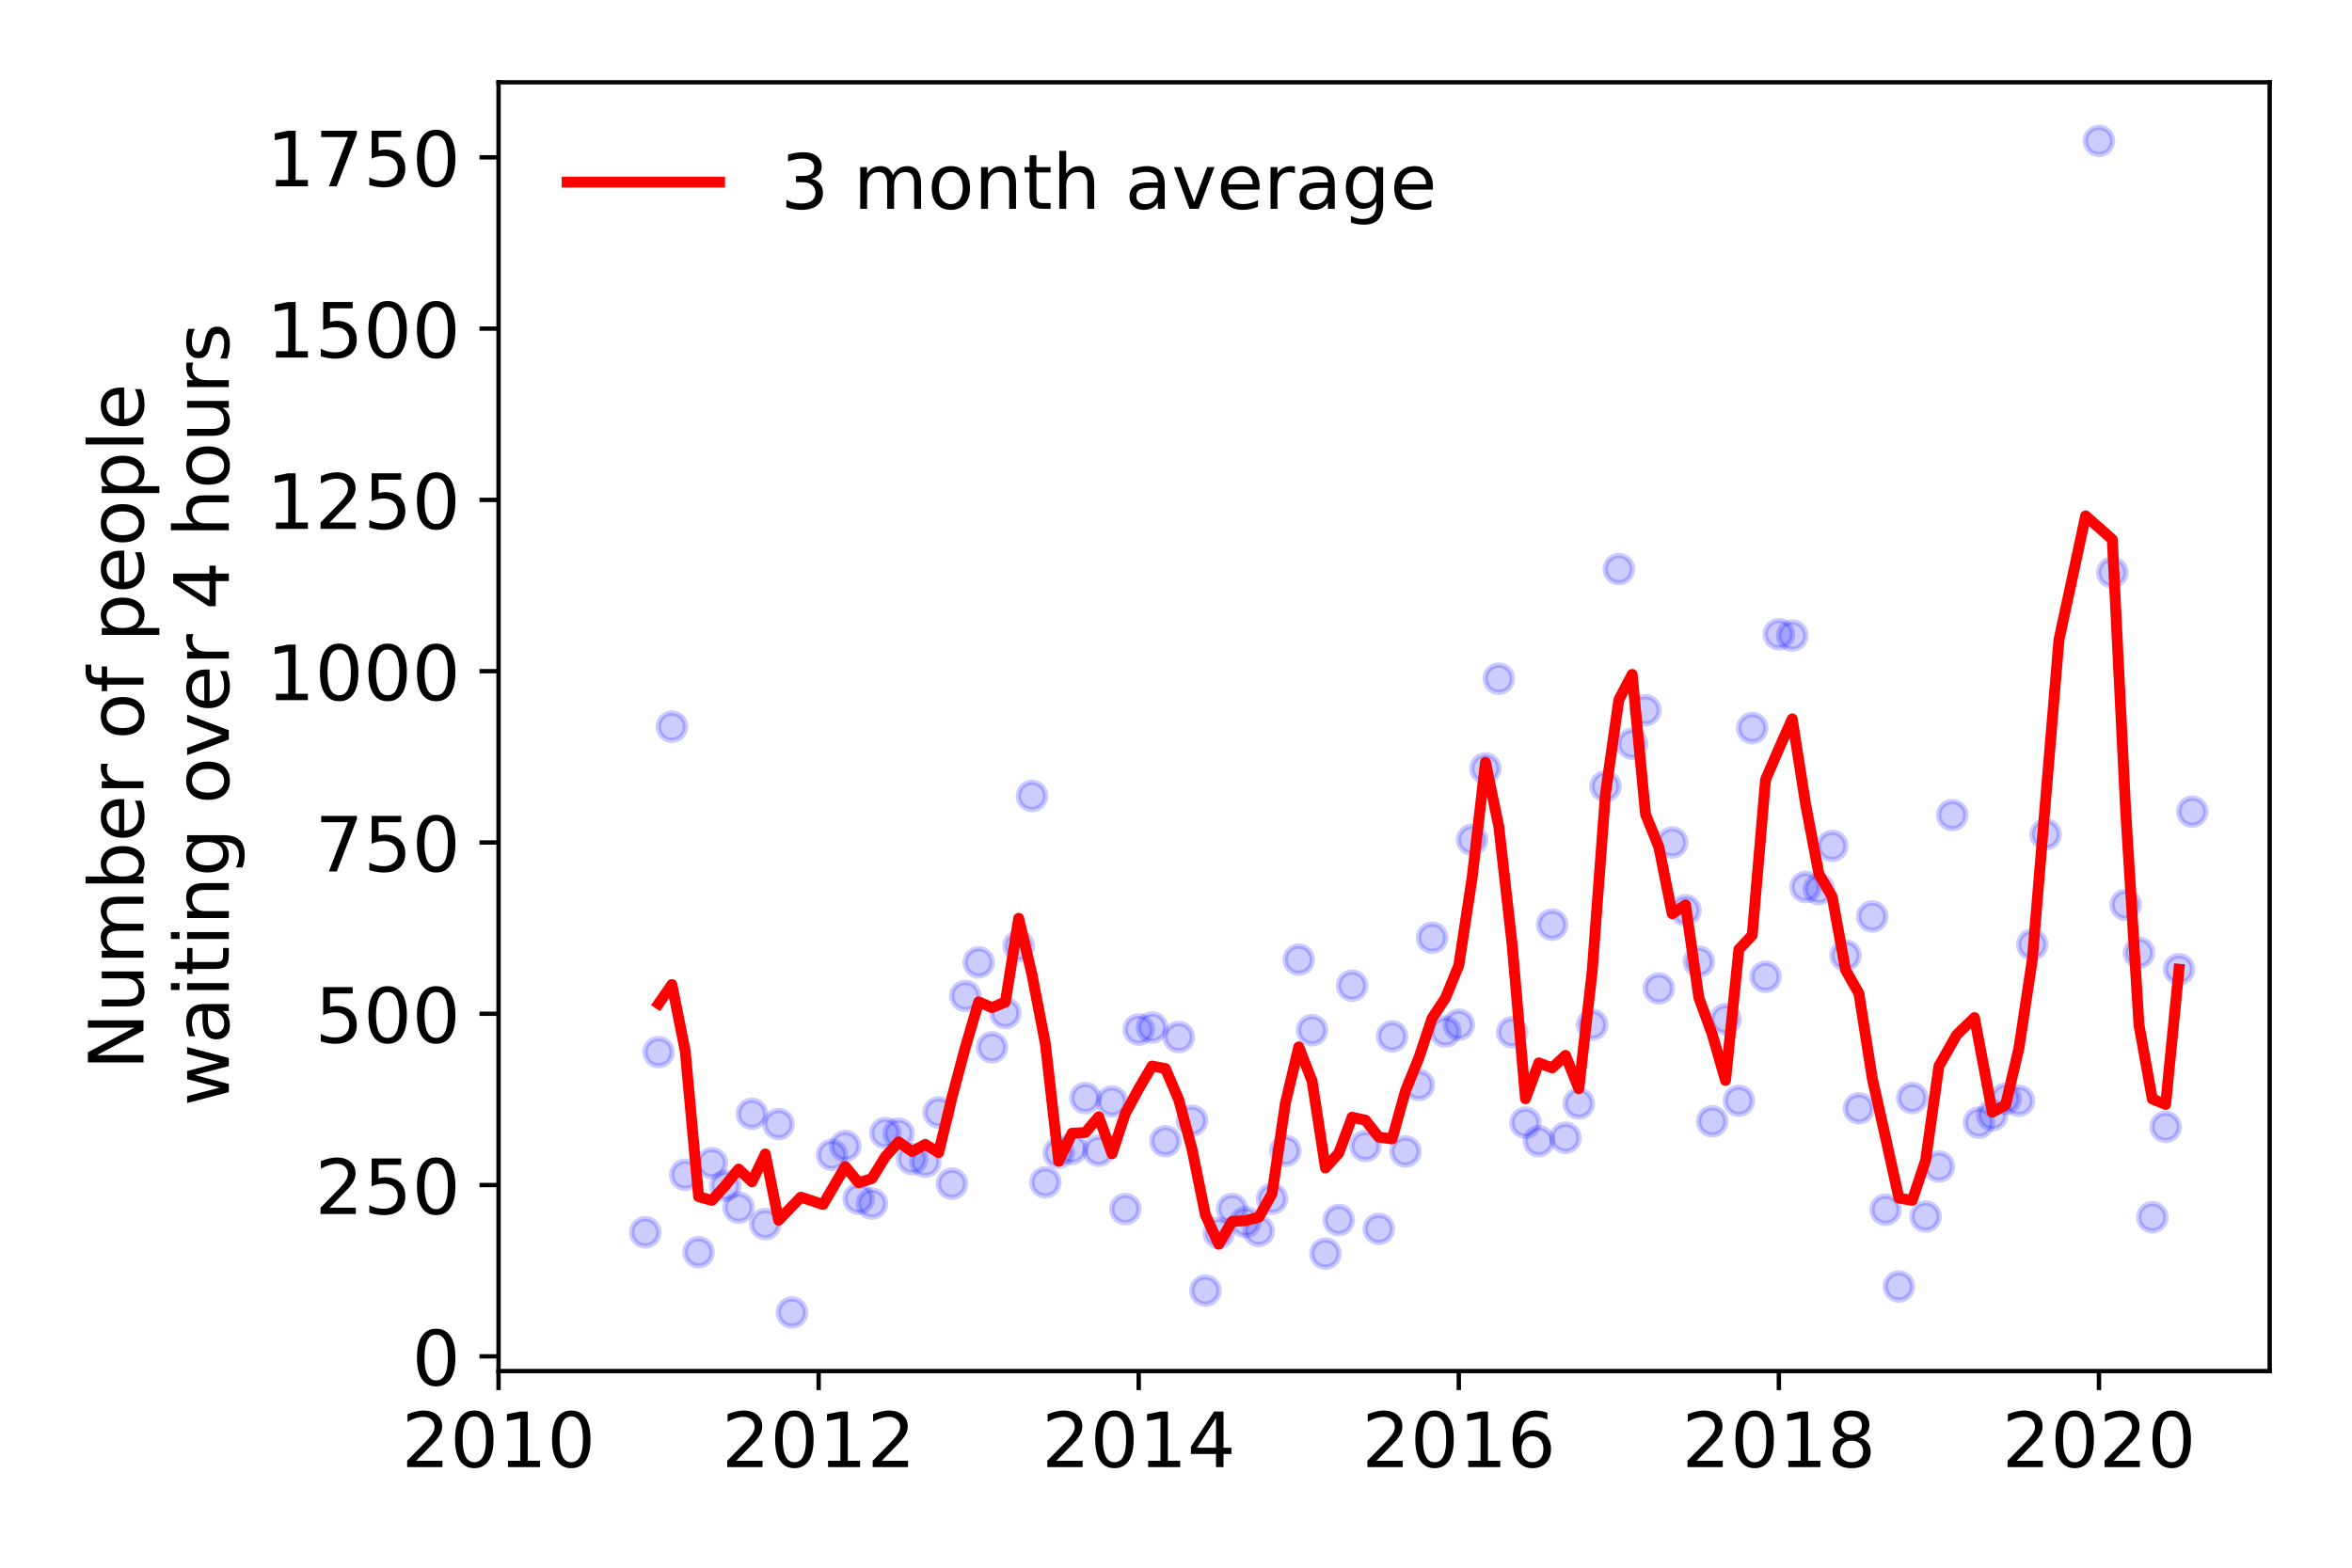 <?xml version="1.0" encoding="utf-8" standalone="no"?>
<!DOCTYPE svg PUBLIC "-//W3C//DTD SVG 1.1//EN"
  "http://www.w3.org/Graphics/SVG/1.1/DTD/svg11.dtd">
<!-- Created with matplotlib (https://matplotlib.org/) -->
<svg height="288pt" version="1.1" viewBox="0 0 432 288" width="432pt" xmlns="http://www.w3.org/2000/svg" xmlns:xlink="http://www.w3.org/1999/xlink">
 <defs>
  <style type="text/css">
*{stroke-linecap:butt;stroke-linejoin:round;}
  </style>
 </defs>
 <g id="figure_1">
  <g id="patch_1">
   <path d="M 0 288 
L 432 288 
L 432 0 
L 0 0 
z
" style="fill:#ffffff;"/>
  </g>
  <g id="axes_1">
   <g id="patch_2">
    <path d="M 91.57 251.88 
L 416.88 251.88 
L 416.88 15.12 
L 91.57 15.12 
z
" style="fill:#ffffff;"/>
   </g>
   <g id="matplotlib.axis_1">
    <g id="xtick_1">
     <g id="line2d_1">
      <defs>
       <path d="M 0 0 
L 0 3.5 
" id="m2e8335a5b8" style="stroke:#000000;stroke-width:0.8;"/>
      </defs>
      <g>
       <use style="stroke:#000000;stroke-width:0.8;" x="91.57" xlink:href="#m2e8335a5b8" y="251.88"/>
      </g>
     </g>
     <g id="text_1">
      <!-- 2010 -->
      <defs>
       <path d="M 19.188 8.297 
L 53.609 8.297 
L 53.609 0 
L 7.328 0 
L 7.328 8.297 
Q 12.938 14.109 22.625 23.891 
Q 32.328 33.688 34.812 36.531 
Q 39.547 41.844 41.422 45.531 
Q 43.312 49.219 43.312 52.781 
Q 43.312 58.594 39.234 62.25 
Q 35.156 65.922 28.609 65.922 
Q 23.969 65.922 18.812 64.312 
Q 13.672 62.703 7.812 59.422 
L 7.812 69.391 
Q 13.766 71.781 18.938 73 
Q 24.125 74.219 28.422 74.219 
Q 39.75 74.219 46.484 68.547 
Q 53.219 62.891 53.219 53.422 
Q 53.219 48.922 51.531 44.891 
Q 49.859 40.875 45.406 35.406 
Q 44.188 33.984 37.641 27.219 
Q 31.109 20.453 19.188 8.297 
z
" id="DejaVuSans-50"/>
       <path d="M 31.781 66.406 
Q 24.172 66.406 20.328 58.906 
Q 16.5 51.422 16.5 36.375 
Q 16.5 21.391 20.328 13.891 
Q 24.172 6.391 31.781 6.391 
Q 39.453 6.391 43.281 13.891 
Q 47.125 21.391 47.125 36.375 
Q 47.125 51.422 43.281 58.906 
Q 39.453 66.406 31.781 66.406 
z
M 31.781 74.219 
Q 44.047 74.219 50.516 64.516 
Q 56.984 54.828 56.984 36.375 
Q 56.984 17.969 50.516 8.266 
Q 44.047 -1.422 31.781 -1.422 
Q 19.531 -1.422 13.062 8.266 
Q 6.594 17.969 6.594 36.375 
Q 6.594 54.828 13.062 64.516 
Q 19.531 74.219 31.781 74.219 
z
" id="DejaVuSans-48"/>
       <path d="M 12.406 8.297 
L 28.516 8.297 
L 28.516 63.922 
L 10.984 60.406 
L 10.984 69.391 
L 28.422 72.906 
L 38.281 72.906 
L 38.281 8.297 
L 54.391 8.297 
L 54.391 0 
L 12.406 0 
z
" id="DejaVuSans-49"/>
      </defs>
      <g transform="translate(73.755 269.518)scale(0.14 -0.14)">
       <use xlink:href="#DejaVuSans-50"/>
       <use x="63.623" xlink:href="#DejaVuSans-48"/>
       <use x="127.246" xlink:href="#DejaVuSans-49"/>
       <use x="190.869" xlink:href="#DejaVuSans-48"/>
      </g>
     </g>
    </g>
    <g id="xtick_2">
     <g id="line2d_2">
      <g>
       <use style="stroke:#000000;stroke-width:0.8;" x="150.361" xlink:href="#m2e8335a5b8" y="251.88"/>
      </g>
     </g>
     <g id="text_2">
      <!-- 2012 -->
      <g transform="translate(132.546 269.518)scale(0.14 -0.14)">
       <use xlink:href="#DejaVuSans-50"/>
       <use x="63.623" xlink:href="#DejaVuSans-48"/>
       <use x="127.246" xlink:href="#DejaVuSans-49"/>
       <use x="190.869" xlink:href="#DejaVuSans-50"/>
      </g>
     </g>
    </g>
    <g id="xtick_3">
     <g id="line2d_3">
      <g>
       <use style="stroke:#000000;stroke-width:0.8;" x="209.152" xlink:href="#m2e8335a5b8" y="251.88"/>
      </g>
     </g>
     <g id="text_3">
      <!-- 2014 -->
      <defs>
       <path d="M 37.797 64.312 
L 12.891 25.391 
L 37.797 25.391 
z
M 35.203 72.906 
L 47.609 72.906 
L 47.609 25.391 
L 58.016 25.391 
L 58.016 17.188 
L 47.609 17.188 
L 47.609 0 
L 37.797 0 
L 37.797 17.188 
L 4.891 17.188 
L 4.891 26.703 
z
" id="DejaVuSans-52"/>
      </defs>
      <g transform="translate(191.337 269.518)scale(0.14 -0.14)">
       <use xlink:href="#DejaVuSans-50"/>
       <use x="63.623" xlink:href="#DejaVuSans-48"/>
       <use x="127.246" xlink:href="#DejaVuSans-49"/>
       <use x="190.869" xlink:href="#DejaVuSans-52"/>
      </g>
     </g>
    </g>
    <g id="xtick_4">
     <g id="line2d_4">
      <g>
       <use style="stroke:#000000;stroke-width:0.8;" x="267.943" xlink:href="#m2e8335a5b8" y="251.88"/>
      </g>
     </g>
     <g id="text_4">
      <!-- 2016 -->
      <defs>
       <path d="M 33.016 40.375 
Q 26.375 40.375 22.484 35.828 
Q 18.609 31.297 18.609 23.391 
Q 18.609 15.531 22.484 10.953 
Q 26.375 6.391 33.016 6.391 
Q 39.656 6.391 43.531 10.953 
Q 47.406 15.531 47.406 23.391 
Q 47.406 31.297 43.531 35.828 
Q 39.656 40.375 33.016 40.375 
z
M 52.594 71.297 
L 52.594 62.312 
Q 48.875 64.062 45.094 64.984 
Q 41.312 65.922 37.594 65.922 
Q 27.828 65.922 22.672 59.328 
Q 17.531 52.734 16.797 39.406 
Q 19.672 43.656 24.016 45.922 
Q 28.375 48.188 33.594 48.188 
Q 44.578 48.188 50.953 41.516 
Q 57.328 34.859 57.328 23.391 
Q 57.328 12.156 50.688 5.359 
Q 44.047 -1.422 33.016 -1.422 
Q 20.359 -1.422 13.672 8.266 
Q 6.984 17.969 6.984 36.375 
Q 6.984 53.656 15.188 63.938 
Q 23.391 74.219 37.203 74.219 
Q 40.922 74.219 44.703 73.484 
Q 48.484 72.75 52.594 71.297 
z
" id="DejaVuSans-54"/>
      </defs>
      <g transform="translate(250.128 269.518)scale(0.14 -0.14)">
       <use xlink:href="#DejaVuSans-50"/>
       <use x="63.623" xlink:href="#DejaVuSans-48"/>
       <use x="127.246" xlink:href="#DejaVuSans-49"/>
       <use x="190.869" xlink:href="#DejaVuSans-54"/>
      </g>
     </g>
    </g>
    <g id="xtick_5">
     <g id="line2d_5">
      <g>
       <use style="stroke:#000000;stroke-width:0.8;" x="326.734" xlink:href="#m2e8335a5b8" y="251.88"/>
      </g>
     </g>
     <g id="text_5">
      <!-- 2018 -->
      <defs>
       <path d="M 31.781 34.625 
Q 24.75 34.625 20.719 30.859 
Q 16.703 27.094 16.703 20.516 
Q 16.703 13.922 20.719 10.156 
Q 24.75 6.391 31.781 6.391 
Q 38.812 6.391 42.859 10.172 
Q 46.922 13.969 46.922 20.516 
Q 46.922 27.094 42.891 30.859 
Q 38.875 34.625 31.781 34.625 
z
M 21.922 38.812 
Q 15.578 40.375 12.031 44.719 
Q 8.5 49.078 8.5 55.328 
Q 8.5 64.062 14.719 69.141 
Q 20.953 74.219 31.781 74.219 
Q 42.672 74.219 48.875 69.141 
Q 55.078 64.062 55.078 55.328 
Q 55.078 49.078 51.531 44.719 
Q 48 40.375 41.703 38.812 
Q 48.828 37.156 52.797 32.312 
Q 56.781 27.484 56.781 20.516 
Q 56.781 9.906 50.312 4.234 
Q 43.844 -1.422 31.781 -1.422 
Q 19.734 -1.422 13.25 4.234 
Q 6.781 9.906 6.781 20.516 
Q 6.781 27.484 10.781 32.312 
Q 14.797 37.156 21.922 38.812 
z
M 18.312 54.391 
Q 18.312 48.734 21.844 45.562 
Q 25.391 42.391 31.781 42.391 
Q 38.141 42.391 41.719 45.562 
Q 45.312 48.734 45.312 54.391 
Q 45.312 60.062 41.719 63.234 
Q 38.141 66.406 31.781 66.406 
Q 25.391 66.406 21.844 63.234 
Q 18.312 60.062 18.312 54.391 
z
" id="DejaVuSans-56"/>
      </defs>
      <g transform="translate(308.919 269.518)scale(0.14 -0.14)">
       <use xlink:href="#DejaVuSans-50"/>
       <use x="63.623" xlink:href="#DejaVuSans-48"/>
       <use x="127.246" xlink:href="#DejaVuSans-49"/>
       <use x="190.869" xlink:href="#DejaVuSans-56"/>
      </g>
     </g>
    </g>
    <g id="xtick_6">
     <g id="line2d_6">
      <g>
       <use style="stroke:#000000;stroke-width:0.8;" x="385.525" xlink:href="#m2e8335a5b8" y="251.88"/>
      </g>
     </g>
     <g id="text_6">
      <!-- 2020 -->
      <g transform="translate(367.71 269.518)scale(0.14 -0.14)">
       <use xlink:href="#DejaVuSans-50"/>
       <use x="63.623" xlink:href="#DejaVuSans-48"/>
       <use x="127.246" xlink:href="#DejaVuSans-50"/>
       <use x="190.869" xlink:href="#DejaVuSans-48"/>
      </g>
     </g>
    </g>
   </g>
   <g id="matplotlib.axis_2">
    <g id="ytick_1">
     <g id="line2d_7">
      <defs>
       <path d="M 0 0 
L -3.5 0 
" id="me53b51b079" style="stroke:#000000;stroke-width:0.8;"/>
      </defs>
      <g>
       <use style="stroke:#000000;stroke-width:0.8;" x="91.57" xlink:href="#me53b51b079" y="249.174"/>
      </g>
     </g>
     <g id="text_7">
      <!-- 0 -->
      <g transform="translate(75.662 254.493)scale(0.14 -0.14)">
       <use xlink:href="#DejaVuSans-48"/>
      </g>
     </g>
    </g>
    <g id="ytick_2">
     <g id="line2d_8">
      <g>
       <use style="stroke:#000000;stroke-width:0.8;" x="91.57" xlink:href="#me53b51b079" y="217.707"/>
      </g>
     </g>
     <g id="text_8">
      <!-- 250 -->
      <defs>
       <path d="M 10.797 72.906 
L 49.516 72.906 
L 49.516 64.594 
L 19.828 64.594 
L 19.828 46.734 
Q 21.969 47.469 24.109 47.828 
Q 26.266 48.188 28.422 48.188 
Q 40.625 48.188 47.75 41.5 
Q 54.891 34.812 54.891 23.391 
Q 54.891 11.625 47.562 5.094 
Q 40.234 -1.422 26.906 -1.422 
Q 22.312 -1.422 17.547 -0.641 
Q 12.797 0.141 7.719 1.703 
L 7.719 11.625 
Q 12.109 9.234 16.797 8.062 
Q 21.484 6.891 26.703 6.891 
Q 35.156 6.891 40.078 11.328 
Q 45.016 15.766 45.016 23.391 
Q 45.016 31 40.078 35.438 
Q 35.156 39.891 26.703 39.891 
Q 22.75 39.891 18.812 39.016 
Q 14.891 38.141 10.797 36.281 
z
" id="DejaVuSans-53"/>
      </defs>
      <g transform="translate(57.847 223.025)scale(0.14 -0.14)">
       <use xlink:href="#DejaVuSans-50"/>
       <use x="63.623" xlink:href="#DejaVuSans-53"/>
       <use x="127.246" xlink:href="#DejaVuSans-48"/>
      </g>
     </g>
    </g>
    <g id="ytick_3">
     <g id="line2d_9">
      <g>
       <use style="stroke:#000000;stroke-width:0.8;" x="91.57" xlink:href="#me53b51b079" y="186.239"/>
      </g>
     </g>
     <g id="text_9">
      <!-- 500 -->
      <g transform="translate(57.847 191.558)scale(0.14 -0.14)">
       <use xlink:href="#DejaVuSans-53"/>
       <use x="63.623" xlink:href="#DejaVuSans-48"/>
       <use x="127.246" xlink:href="#DejaVuSans-48"/>
      </g>
     </g>
    </g>
    <g id="ytick_4">
     <g id="line2d_10">
      <g>
       <use style="stroke:#000000;stroke-width:0.8;" x="91.57" xlink:href="#me53b51b079" y="154.772"/>
      </g>
     </g>
     <g id="text_10">
      <!-- 750 -->
      <defs>
       <path d="M 8.203 72.906 
L 55.078 72.906 
L 55.078 68.703 
L 28.609 0 
L 18.312 0 
L 43.219 64.594 
L 8.203 64.594 
z
" id="DejaVuSans-55"/>
      </defs>
      <g transform="translate(57.847 160.091)scale(0.14 -0.14)">
       <use xlink:href="#DejaVuSans-55"/>
       <use x="63.623" xlink:href="#DejaVuSans-53"/>
       <use x="127.246" xlink:href="#DejaVuSans-48"/>
      </g>
     </g>
    </g>
    <g id="ytick_5">
     <g id="line2d_11">
      <g>
       <use style="stroke:#000000;stroke-width:0.8;" x="91.57" xlink:href="#me53b51b079" y="123.305"/>
      </g>
     </g>
     <g id="text_11">
      <!-- 1000 -->
      <g transform="translate(48.94 128.624)scale(0.14 -0.14)">
       <use xlink:href="#DejaVuSans-49"/>
       <use x="63.623" xlink:href="#DejaVuSans-48"/>
       <use x="127.246" xlink:href="#DejaVuSans-48"/>
       <use x="190.869" xlink:href="#DejaVuSans-48"/>
      </g>
     </g>
    </g>
    <g id="ytick_6">
     <g id="line2d_12">
      <g>
       <use style="stroke:#000000;stroke-width:0.8;" x="91.57" xlink:href="#me53b51b079" y="91.837"/>
      </g>
     </g>
     <g id="text_12">
      <!-- 1250 -->
      <g transform="translate(48.94 97.156)scale(0.14 -0.14)">
       <use xlink:href="#DejaVuSans-49"/>
       <use x="63.623" xlink:href="#DejaVuSans-50"/>
       <use x="127.246" xlink:href="#DejaVuSans-53"/>
       <use x="190.869" xlink:href="#DejaVuSans-48"/>
      </g>
     </g>
    </g>
    <g id="ytick_7">
     <g id="line2d_13">
      <g>
       <use style="stroke:#000000;stroke-width:0.8;" x="91.57" xlink:href="#me53b51b079" y="60.37"/>
      </g>
     </g>
     <g id="text_13">
      <!-- 1500 -->
      <g transform="translate(48.94 65.689)scale(0.14 -0.14)">
       <use xlink:href="#DejaVuSans-49"/>
       <use x="63.623" xlink:href="#DejaVuSans-53"/>
       <use x="127.246" xlink:href="#DejaVuSans-48"/>
       <use x="190.869" xlink:href="#DejaVuSans-48"/>
      </g>
     </g>
    </g>
    <g id="ytick_8">
     <g id="line2d_14">
      <g>
       <use style="stroke:#000000;stroke-width:0.8;" x="91.57" xlink:href="#me53b51b079" y="28.903"/>
      </g>
     </g>
     <g id="text_14">
      <!-- 1750 -->
      <g transform="translate(48.94 34.222)scale(0.14 -0.14)">
       <use xlink:href="#DejaVuSans-49"/>
       <use x="63.623" xlink:href="#DejaVuSans-55"/>
       <use x="127.246" xlink:href="#DejaVuSans-53"/>
       <use x="190.869" xlink:href="#DejaVuSans-48"/>
      </g>
     </g>
    </g>
    <g id="text_15">
     <!-- Number of people -->
     <defs>
      <path d="M 9.812 72.906 
L 23.094 72.906 
L 55.422 11.922 
L 55.422 72.906 
L 64.984 72.906 
L 64.984 0 
L 51.703 0 
L 19.391 60.984 
L 19.391 0 
L 9.812 0 
z
" id="DejaVuSans-78"/>
      <path d="M 8.5 21.578 
L 8.5 54.688 
L 17.484 54.688 
L 17.484 21.922 
Q 17.484 14.156 20.5 10.266 
Q 23.531 6.391 29.594 6.391 
Q 36.859 6.391 41.078 11.031 
Q 45.312 15.672 45.312 23.688 
L 45.312 54.688 
L 54.297 54.688 
L 54.297 0 
L 45.312 0 
L 45.312 8.406 
Q 42.047 3.422 37.719 1 
Q 33.406 -1.422 27.688 -1.422 
Q 18.266 -1.422 13.375 4.438 
Q 8.5 10.297 8.5 21.578 
z
M 31.109 56 
z
" id="DejaVuSans-117"/>
      <path d="M 52 44.188 
Q 55.375 50.25 60.062 53.125 
Q 64.75 56 71.094 56 
Q 79.641 56 84.281 50.016 
Q 88.922 44.047 88.922 33.016 
L 88.922 0 
L 79.891 0 
L 79.891 32.719 
Q 79.891 40.578 77.094 44.375 
Q 74.312 48.188 68.609 48.188 
Q 61.625 48.188 57.562 43.547 
Q 53.516 38.922 53.516 30.906 
L 53.516 0 
L 44.484 0 
L 44.484 32.719 
Q 44.484 40.625 41.703 44.406 
Q 38.922 48.188 33.109 48.188 
Q 26.219 48.188 22.156 43.531 
Q 18.109 38.875 18.109 30.906 
L 18.109 0 
L 9.078 0 
L 9.078 54.688 
L 18.109 54.688 
L 18.109 46.188 
Q 21.188 51.219 25.484 53.609 
Q 29.781 56 35.688 56 
Q 41.656 56 45.828 52.969 
Q 50 49.953 52 44.188 
z
" id="DejaVuSans-109"/>
      <path d="M 48.688 27.297 
Q 48.688 37.203 44.609 42.844 
Q 40.531 48.484 33.406 48.484 
Q 26.266 48.484 22.188 42.844 
Q 18.109 37.203 18.109 27.297 
Q 18.109 17.391 22.188 11.75 
Q 26.266 6.109 33.406 6.109 
Q 40.531 6.109 44.609 11.75 
Q 48.688 17.391 48.688 27.297 
z
M 18.109 46.391 
Q 20.953 51.266 25.266 53.625 
Q 29.594 56 35.594 56 
Q 45.562 56 51.781 48.094 
Q 58.016 40.188 58.016 27.297 
Q 58.016 14.406 51.781 6.484 
Q 45.562 -1.422 35.594 -1.422 
Q 29.594 -1.422 25.266 0.953 
Q 20.953 3.328 18.109 8.203 
L 18.109 0 
L 9.078 0 
L 9.078 75.984 
L 18.109 75.984 
z
" id="DejaVuSans-98"/>
      <path d="M 56.203 29.594 
L 56.203 25.203 
L 14.891 25.203 
Q 15.484 15.922 20.484 11.062 
Q 25.484 6.203 34.422 6.203 
Q 39.594 6.203 44.453 7.469 
Q 49.312 8.734 54.109 11.281 
L 54.109 2.781 
Q 49.266 0.734 44.188 -0.344 
Q 39.109 -1.422 33.891 -1.422 
Q 20.797 -1.422 13.156 6.188 
Q 5.516 13.812 5.516 26.812 
Q 5.516 40.234 12.766 48.109 
Q 20.016 56 32.328 56 
Q 43.359 56 49.781 48.891 
Q 56.203 41.797 56.203 29.594 
z
M 47.219 32.234 
Q 47.125 39.594 43.094 43.984 
Q 39.062 48.391 32.422 48.391 
Q 24.906 48.391 20.391 44.141 
Q 15.875 39.891 15.188 32.172 
z
" id="DejaVuSans-101"/>
      <path d="M 41.109 46.297 
Q 39.594 47.172 37.812 47.578 
Q 36.031 48 33.891 48 
Q 26.266 48 22.188 43.047 
Q 18.109 38.094 18.109 28.812 
L 18.109 0 
L 9.078 0 
L 9.078 54.688 
L 18.109 54.688 
L 18.109 46.188 
Q 20.953 51.172 25.484 53.578 
Q 30.031 56 36.531 56 
Q 37.453 56 38.578 55.875 
Q 39.703 55.766 41.062 55.516 
z
" id="DejaVuSans-114"/>
      <path id="DejaVuSans-32"/>
      <path d="M 30.609 48.391 
Q 23.391 48.391 19.188 42.75 
Q 14.984 37.109 14.984 27.297 
Q 14.984 17.484 19.156 11.844 
Q 23.344 6.203 30.609 6.203 
Q 37.797 6.203 41.984 11.859 
Q 46.188 17.531 46.188 27.297 
Q 46.188 37.016 41.984 42.703 
Q 37.797 48.391 30.609 48.391 
z
M 30.609 56 
Q 42.328 56 49.016 48.375 
Q 55.719 40.766 55.719 27.297 
Q 55.719 13.875 49.016 6.219 
Q 42.328 -1.422 30.609 -1.422 
Q 18.844 -1.422 12.172 6.219 
Q 5.516 13.875 5.516 27.297 
Q 5.516 40.766 12.172 48.375 
Q 18.844 56 30.609 56 
z
" id="DejaVuSans-111"/>
      <path d="M 37.109 75.984 
L 37.109 68.5 
L 28.516 68.5 
Q 23.688 68.5 21.797 66.547 
Q 19.922 64.594 19.922 59.516 
L 19.922 54.688 
L 34.719 54.688 
L 34.719 47.703 
L 19.922 47.703 
L 19.922 0 
L 10.891 0 
L 10.891 47.703 
L 2.297 47.703 
L 2.297 54.688 
L 10.891 54.688 
L 10.891 58.5 
Q 10.891 67.625 15.141 71.797 
Q 19.391 75.984 28.609 75.984 
z
" id="DejaVuSans-102"/>
      <path d="M 18.109 8.203 
L 18.109 -20.797 
L 9.078 -20.797 
L 9.078 54.688 
L 18.109 54.688 
L 18.109 46.391 
Q 20.953 51.266 25.266 53.625 
Q 29.594 56 35.594 56 
Q 45.562 56 51.781 48.094 
Q 58.016 40.188 58.016 27.297 
Q 58.016 14.406 51.781 6.484 
Q 45.562 -1.422 35.594 -1.422 
Q 29.594 -1.422 25.266 0.953 
Q 20.953 3.328 18.109 8.203 
z
M 48.688 27.297 
Q 48.688 37.203 44.609 42.844 
Q 40.531 48.484 33.406 48.484 
Q 26.266 48.484 22.188 42.844 
Q 18.109 37.203 18.109 27.297 
Q 18.109 17.391 22.188 11.75 
Q 26.266 6.109 33.406 6.109 
Q 40.531 6.109 44.609 11.75 
Q 48.688 17.391 48.688 27.297 
z
" id="DejaVuSans-112"/>
      <path d="M 9.422 75.984 
L 18.406 75.984 
L 18.406 0 
L 9.422 0 
z
" id="DejaVuSans-108"/>
     </defs>
     <g transform="translate(26.352 196.547)rotate(-90)scale(0.14 -0.14)">
      <use xlink:href="#DejaVuSans-78"/>
      <use x="74.805" xlink:href="#DejaVuSans-117"/>
      <use x="138.184" xlink:href="#DejaVuSans-109"/>
      <use x="235.596" xlink:href="#DejaVuSans-98"/>
      <use x="299.072" xlink:href="#DejaVuSans-101"/>
      <use x="360.596" xlink:href="#DejaVuSans-114"/>
      <use x="401.709" xlink:href="#DejaVuSans-32"/>
      <use x="433.496" xlink:href="#DejaVuSans-111"/>
      <use x="494.678" xlink:href="#DejaVuSans-102"/>
      <use x="529.883" xlink:href="#DejaVuSans-32"/>
      <use x="561.67" xlink:href="#DejaVuSans-112"/>
      <use x="625.146" xlink:href="#DejaVuSans-101"/>
      <use x="686.67" xlink:href="#DejaVuSans-111"/>
      <use x="747.852" xlink:href="#DejaVuSans-112"/>
      <use x="811.328" xlink:href="#DejaVuSans-108"/>
      <use x="839.111" xlink:href="#DejaVuSans-101"/>
     </g>
     <!--  waiting over 4 hours -->
     <defs>
      <path d="M 4.203 54.688 
L 13.188 54.688 
L 24.422 12.016 
L 35.594 54.688 
L 46.188 54.688 
L 57.422 12.016 
L 68.609 54.688 
L 77.594 54.688 
L 63.281 0 
L 52.688 0 
L 40.922 44.828 
L 29.109 0 
L 18.5 0 
z
" id="DejaVuSans-119"/>
      <path d="M 34.281 27.484 
Q 23.391 27.484 19.188 25 
Q 14.984 22.516 14.984 16.5 
Q 14.984 11.719 18.141 8.906 
Q 21.297 6.109 26.703 6.109 
Q 34.188 6.109 38.703 11.406 
Q 43.219 16.703 43.219 25.484 
L 43.219 27.484 
z
M 52.203 31.203 
L 52.203 0 
L 43.219 0 
L 43.219 8.297 
Q 40.141 3.328 35.547 0.953 
Q 30.953 -1.422 24.312 -1.422 
Q 15.922 -1.422 10.953 3.297 
Q 6 8.016 6 15.922 
Q 6 25.141 12.172 29.828 
Q 18.359 34.516 30.609 34.516 
L 43.219 34.516 
L 43.219 35.406 
Q 43.219 41.609 39.141 45 
Q 35.062 48.391 27.688 48.391 
Q 23 48.391 18.547 47.266 
Q 14.109 46.141 10.016 43.891 
L 10.016 52.203 
Q 14.938 54.109 19.578 55.047 
Q 24.219 56 28.609 56 
Q 40.484 56 46.344 49.844 
Q 52.203 43.703 52.203 31.203 
z
" id="DejaVuSans-97"/>
      <path d="M 9.422 54.688 
L 18.406 54.688 
L 18.406 0 
L 9.422 0 
z
M 9.422 75.984 
L 18.406 75.984 
L 18.406 64.594 
L 9.422 64.594 
z
" id="DejaVuSans-105"/>
      <path d="M 18.312 70.219 
L 18.312 54.688 
L 36.812 54.688 
L 36.812 47.703 
L 18.312 47.703 
L 18.312 18.016 
Q 18.312 11.328 20.141 9.422 
Q 21.969 7.516 27.594 7.516 
L 36.812 7.516 
L 36.812 0 
L 27.594 0 
Q 17.188 0 13.234 3.875 
Q 9.281 7.766 9.281 18.016 
L 9.281 47.703 
L 2.688 47.703 
L 2.688 54.688 
L 9.281 54.688 
L 9.281 70.219 
z
" id="DejaVuSans-116"/>
      <path d="M 54.891 33.016 
L 54.891 0 
L 45.906 0 
L 45.906 32.719 
Q 45.906 40.484 42.875 44.328 
Q 39.844 48.188 33.797 48.188 
Q 26.516 48.188 22.312 43.547 
Q 18.109 38.922 18.109 30.906 
L 18.109 0 
L 9.078 0 
L 9.078 54.688 
L 18.109 54.688 
L 18.109 46.188 
Q 21.344 51.125 25.703 53.562 
Q 30.078 56 35.797 56 
Q 45.219 56 50.047 50.172 
Q 54.891 44.344 54.891 33.016 
z
" id="DejaVuSans-110"/>
      <path d="M 45.406 27.984 
Q 45.406 37.75 41.375 43.109 
Q 37.359 48.484 30.078 48.484 
Q 22.859 48.484 18.828 43.109 
Q 14.797 37.75 14.797 27.984 
Q 14.797 18.266 18.828 12.891 
Q 22.859 7.516 30.078 7.516 
Q 37.359 7.516 41.375 12.891 
Q 45.406 18.266 45.406 27.984 
z
M 54.391 6.781 
Q 54.391 -7.172 48.188 -13.984 
Q 42 -20.797 29.203 -20.797 
Q 24.469 -20.797 20.266 -20.094 
Q 16.062 -19.391 12.109 -17.922 
L 12.109 -9.188 
Q 16.062 -11.328 19.922 -12.344 
Q 23.781 -13.375 27.781 -13.375 
Q 36.625 -13.375 41.016 -8.766 
Q 45.406 -4.156 45.406 5.172 
L 45.406 9.625 
Q 42.625 4.781 38.281 2.391 
Q 33.938 0 27.875 0 
Q 17.828 0 11.672 7.656 
Q 5.516 15.328 5.516 27.984 
Q 5.516 40.672 11.672 48.328 
Q 17.828 56 27.875 56 
Q 33.938 56 38.281 53.609 
Q 42.625 51.219 45.406 46.391 
L 45.406 54.688 
L 54.391 54.688 
z
" id="DejaVuSans-103"/>
      <path d="M 2.984 54.688 
L 12.5 54.688 
L 29.594 8.797 
L 46.688 54.688 
L 56.203 54.688 
L 35.688 0 
L 23.484 0 
z
" id="DejaVuSans-118"/>
      <path d="M 54.891 33.016 
L 54.891 0 
L 45.906 0 
L 45.906 32.719 
Q 45.906 40.484 42.875 44.328 
Q 39.844 48.188 33.797 48.188 
Q 26.516 48.188 22.312 43.547 
Q 18.109 38.922 18.109 30.906 
L 18.109 0 
L 9.078 0 
L 9.078 75.984 
L 18.109 75.984 
L 18.109 46.188 
Q 21.344 51.125 25.703 53.562 
Q 30.078 56 35.797 56 
Q 45.219 56 50.047 50.172 
Q 54.891 44.344 54.891 33.016 
z
" id="DejaVuSans-104"/>
      <path d="M 44.281 53.078 
L 44.281 44.578 
Q 40.484 46.531 36.375 47.5 
Q 32.281 48.484 27.875 48.484 
Q 21.188 48.484 17.844 46.438 
Q 14.5 44.391 14.5 40.281 
Q 14.5 37.156 16.891 35.375 
Q 19.281 33.594 26.516 31.984 
L 29.594 31.297 
Q 39.156 29.25 43.188 25.516 
Q 47.219 21.781 47.219 15.094 
Q 47.219 7.469 41.188 3.016 
Q 35.156 -1.422 24.609 -1.422 
Q 20.219 -1.422 15.453 -0.562 
Q 10.688 0.297 5.422 2 
L 5.422 11.281 
Q 10.406 8.688 15.234 7.391 
Q 20.062 6.109 24.812 6.109 
Q 31.156 6.109 34.562 8.281 
Q 37.984 10.453 37.984 14.406 
Q 37.984 18.062 35.516 20.016 
Q 33.062 21.969 24.703 23.781 
L 21.578 24.516 
Q 13.234 26.266 9.516 29.906 
Q 5.812 33.547 5.812 39.891 
Q 5.812 47.609 11.281 51.797 
Q 16.75 56 26.812 56 
Q 31.781 56 36.172 55.266 
Q 40.578 54.547 44.281 53.078 
z
" id="DejaVuSans-115"/>
     </defs>
     <g transform="translate(42.028 207.672)rotate(-90)scale(0.14 -0.14)">
      <use xlink:href="#DejaVuSans-32"/>
      <use x="31.787" xlink:href="#DejaVuSans-119"/>
      <use x="113.574" xlink:href="#DejaVuSans-97"/>
      <use x="174.854" xlink:href="#DejaVuSans-105"/>
      <use x="202.637" xlink:href="#DejaVuSans-116"/>
      <use x="241.846" xlink:href="#DejaVuSans-105"/>
      <use x="269.629" xlink:href="#DejaVuSans-110"/>
      <use x="333.008" xlink:href="#DejaVuSans-103"/>
      <use x="396.484" xlink:href="#DejaVuSans-32"/>
      <use x="428.271" xlink:href="#DejaVuSans-111"/>
      <use x="489.453" xlink:href="#DejaVuSans-118"/>
      <use x="548.633" xlink:href="#DejaVuSans-101"/>
      <use x="610.156" xlink:href="#DejaVuSans-114"/>
      <use x="651.27" xlink:href="#DejaVuSans-32"/>
      <use x="683.057" xlink:href="#DejaVuSans-52"/>
      <use x="746.68" xlink:href="#DejaVuSans-32"/>
      <use x="778.467" xlink:href="#DejaVuSans-104"/>
      <use x="841.846" xlink:href="#DejaVuSans-111"/>
      <use x="903.027" xlink:href="#DejaVuSans-117"/>
      <use x="966.406" xlink:href="#DejaVuSans-114"/>
      <use x="1007.52" xlink:href="#DejaVuSans-115"/>
     </g>
    </g>
   </g>
   <g id="line2d_15">
    <defs>
     <path d="M 0 2.5 
C 0.663 2.5 1.299 2.237 1.768 1.768 
C 2.237 1.299 2.5 0.663 2.5 0 
C 2.5 -0.663 2.237 -1.299 1.768 -1.768 
C 1.299 -2.237 0.663 -2.5 0 -2.5 
C -0.663 -2.5 -1.299 -2.237 -1.768 -1.768 
C -2.237 -1.299 -2.5 -0.663 -2.5 0 
C -2.5 0.663 -2.237 1.299 -1.768 1.768 
C -1.299 2.237 -0.663 2.5 0 2.5 
z
" id="m6b4095c3d8" style="stroke:#0000ff;stroke-opacity:0.2;"/>
    </defs>
    <g clip-path="url(#pead43fcb7f)">
     <use style="fill:#0000ff;fill-opacity:0.2;stroke:#0000ff;stroke-opacity:0.2;" x="402.672" xlink:href="#m6b4095c3d8" y="149.108"/>
     <use style="fill:#0000ff;fill-opacity:0.2;stroke:#0000ff;stroke-opacity:0.2;" x="400.223" xlink:href="#m6b4095c3d8" y="178.058"/>
     <use style="fill:#0000ff;fill-opacity:0.2;stroke:#0000ff;stroke-opacity:0.2;" x="397.773" xlink:href="#m6b4095c3d8" y="207.008"/>
     <use style="fill:#0000ff;fill-opacity:0.2;stroke:#0000ff;stroke-opacity:0.2;" x="395.323" xlink:href="#m6b4095c3d8" y="223.622"/>
     <use style="fill:#0000ff;fill-opacity:0.2;stroke:#0000ff;stroke-opacity:0.2;" x="392.874" xlink:href="#m6b4095c3d8" y="175.037"/>
     <use style="fill:#0000ff;fill-opacity:0.2;stroke:#0000ff;stroke-opacity:0.2;" x="390.424" xlink:href="#m6b4095c3d8" y="166.226"/>
     <use style="fill:#0000ff;fill-opacity:0.2;stroke:#0000ff;stroke-opacity:0.2;" x="387.974" xlink:href="#m6b4095c3d8" y="105.179"/>
     <use style="fill:#0000ff;fill-opacity:0.2;stroke:#0000ff;stroke-opacity:0.2;" x="385.525" xlink:href="#m6b4095c3d8" y="25.882"/>
     <use style="fill:#0000ff;fill-opacity:0.2;stroke:#0000ff;stroke-opacity:0.2;" x="375.726" xlink:href="#m6b4095c3d8" y="153.261"/>
     <use style="fill:#0000ff;fill-opacity:0.2;stroke:#0000ff;stroke-opacity:0.2;" x="373.277" xlink:href="#m6b4095c3d8" y="173.526"/>
     <use style="fill:#0000ff;fill-opacity:0.2;stroke:#0000ff;stroke-opacity:0.2;" x="370.827" xlink:href="#m6b4095c3d8" y="202.225"/>
     <use style="fill:#0000ff;fill-opacity:0.2;stroke:#0000ff;stroke-opacity:0.2;" x="368.377" xlink:href="#m6b4095c3d8" y="201.847"/>
     <use style="fill:#0000ff;fill-opacity:0.2;stroke:#0000ff;stroke-opacity:0.2;" x="365.928" xlink:href="#m6b4095c3d8" y="204.868"/>
     <use style="fill:#0000ff;fill-opacity:0.2;stroke:#0000ff;stroke-opacity:0.2;" x="363.478" xlink:href="#m6b4095c3d8" y="206.252"/>
     <use style="fill:#0000ff;fill-opacity:0.2;stroke:#0000ff;stroke-opacity:0.2;" x="358.579" xlink:href="#m6b4095c3d8" y="149.737"/>
     <use style="fill:#0000ff;fill-opacity:0.2;stroke:#0000ff;stroke-opacity:0.2;" x="356.129" xlink:href="#m6b4095c3d8" y="214.308"/>
     <use style="fill:#0000ff;fill-opacity:0.2;stroke:#0000ff;stroke-opacity:0.2;" x="353.68" xlink:href="#m6b4095c3d8" y="223.496"/>
     <use style="fill:#0000ff;fill-opacity:0.2;stroke:#0000ff;stroke-opacity:0.2;" x="351.23" xlink:href="#m6b4095c3d8" y="201.721"/>
     <use style="fill:#0000ff;fill-opacity:0.2;stroke:#0000ff;stroke-opacity:0.2;" x="348.78" xlink:href="#m6b4095c3d8" y="236.335"/>
     <use style="fill:#0000ff;fill-opacity:0.2;stroke:#0000ff;stroke-opacity:0.2;" x="346.331" xlink:href="#m6b4095c3d8" y="222.238"/>
     <use style="fill:#0000ff;fill-opacity:0.2;stroke:#0000ff;stroke-opacity:0.2;" x="343.881" xlink:href="#m6b4095c3d8" y="168.366"/>
     <use style="fill:#0000ff;fill-opacity:0.2;stroke:#0000ff;stroke-opacity:0.2;" x="341.432" xlink:href="#m6b4095c3d8" y="203.609"/>
     <use style="fill:#0000ff;fill-opacity:0.2;stroke:#0000ff;stroke-opacity:0.2;" x="338.982" xlink:href="#m6b4095c3d8" y="175.54"/>
     <use style="fill:#0000ff;fill-opacity:0.2;stroke:#0000ff;stroke-opacity:0.2;" x="336.532" xlink:href="#m6b4095c3d8" y="155.401"/>
     <use style="fill:#0000ff;fill-opacity:0.2;stroke:#0000ff;stroke-opacity:0.2;" x="334.083" xlink:href="#m6b4095c3d8" y="163.331"/>
     <use style="fill:#0000ff;fill-opacity:0.2;stroke:#0000ff;stroke-opacity:0.2;" x="331.633" xlink:href="#m6b4095c3d8" y="162.953"/>
     <use style="fill:#0000ff;fill-opacity:0.2;stroke:#0000ff;stroke-opacity:0.2;" x="329.183" xlink:href="#m6b4095c3d8" y="116.759"/>
     <use style="fill:#0000ff;fill-opacity:0.2;stroke:#0000ff;stroke-opacity:0.2;" x="326.734" xlink:href="#m6b4095c3d8" y="116.508"/>
     <use style="fill:#0000ff;fill-opacity:0.2;stroke:#0000ff;stroke-opacity:0.2;" x="324.284" xlink:href="#m6b4095c3d8" y="179.442"/>
     <use style="fill:#0000ff;fill-opacity:0.2;stroke:#0000ff;stroke-opacity:0.2;" x="321.835" xlink:href="#m6b4095c3d8" y="133.752"/>
     <use style="fill:#0000ff;fill-opacity:0.2;stroke:#0000ff;stroke-opacity:0.2;" x="319.385" xlink:href="#m6b4095c3d8" y="202.225"/>
     <use style="fill:#0000ff;fill-opacity:0.2;stroke:#0000ff;stroke-opacity:0.2;" x="316.935" xlink:href="#m6b4095c3d8" y="187.246"/>
     <use style="fill:#0000ff;fill-opacity:0.2;stroke:#0000ff;stroke-opacity:0.2;" x="314.486" xlink:href="#m6b4095c3d8" y="206.001"/>
     <use style="fill:#0000ff;fill-opacity:0.2;stroke:#0000ff;stroke-opacity:0.2;" x="312.036" xlink:href="#m6b4095c3d8" y="176.673"/>
     <use style="fill:#0000ff;fill-opacity:0.2;stroke:#0000ff;stroke-opacity:0.2;" x="309.586" xlink:href="#m6b4095c3d8" y="167.233"/>
     <use style="fill:#0000ff;fill-opacity:0.2;stroke:#0000ff;stroke-opacity:0.2;" x="307.137" xlink:href="#m6b4095c3d8" y="154.772"/>
     <use style="fill:#0000ff;fill-opacity:0.2;stroke:#0000ff;stroke-opacity:0.2;" x="304.687" xlink:href="#m6b4095c3d8" y="181.582"/>
     <use style="fill:#0000ff;fill-opacity:0.2;stroke:#0000ff;stroke-opacity:0.2;" x="302.238" xlink:href="#m6b4095c3d8" y="130.479"/>
     <use style="fill:#0000ff;fill-opacity:0.2;stroke:#0000ff;stroke-opacity:0.2;" x="299.788" xlink:href="#m6b4095c3d8" y="136.647"/>
     <use style="fill:#0000ff;fill-opacity:0.2;stroke:#0000ff;stroke-opacity:0.2;" x="297.338" xlink:href="#m6b4095c3d8" y="104.55"/>
     <use style="fill:#0000ff;fill-opacity:0.2;stroke:#0000ff;stroke-opacity:0.2;" x="294.889" xlink:href="#m6b4095c3d8" y="144.451"/>
     <use style="fill:#0000ff;fill-opacity:0.2;stroke:#0000ff;stroke-opacity:0.2;" x="292.439" xlink:href="#m6b4095c3d8" y="188.253"/>
     <use style="fill:#0000ff;fill-opacity:0.2;stroke:#0000ff;stroke-opacity:0.2;" x="289.99" xlink:href="#m6b4095c3d8" y="202.728"/>
     <use style="fill:#0000ff;fill-opacity:0.2;stroke:#0000ff;stroke-opacity:0.2;" x="287.54" xlink:href="#m6b4095c3d8" y="209.022"/>
     <use style="fill:#0000ff;fill-opacity:0.2;stroke:#0000ff;stroke-opacity:0.2;" x="285.09" xlink:href="#m6b4095c3d8" y="169.876"/>
     <use style="fill:#0000ff;fill-opacity:0.2;stroke:#0000ff;stroke-opacity:0.2;" x="282.641" xlink:href="#m6b4095c3d8" y="209.651"/>
     <use style="fill:#0000ff;fill-opacity:0.2;stroke:#0000ff;stroke-opacity:0.2;" x="280.191" xlink:href="#m6b4095c3d8" y="206.252"/>
     <use style="fill:#0000ff;fill-opacity:0.2;stroke:#0000ff;stroke-opacity:0.2;" x="277.741" xlink:href="#m6b4095c3d8" y="189.638"/>
     <use style="fill:#0000ff;fill-opacity:0.2;stroke:#0000ff;stroke-opacity:0.2;" x="275.292" xlink:href="#m6b4095c3d8" y="124.689"/>
     <use style="fill:#0000ff;fill-opacity:0.2;stroke:#0000ff;stroke-opacity:0.2;" x="272.842" xlink:href="#m6b4095c3d8" y="141.178"/>
     <use style="fill:#0000ff;fill-opacity:0.2;stroke:#0000ff;stroke-opacity:0.2;" x="270.393" xlink:href="#m6b4095c3d8" y="154.268"/>
     <use style="fill:#0000ff;fill-opacity:0.2;stroke:#0000ff;stroke-opacity:0.2;" x="267.943" xlink:href="#m6b4095c3d8" y="188.253"/>
     <use style="fill:#0000ff;fill-opacity:0.2;stroke:#0000ff;stroke-opacity:0.2;" x="265.493" xlink:href="#m6b4095c3d8" y="189.512"/>
     <use style="fill:#0000ff;fill-opacity:0.2;stroke:#0000ff;stroke-opacity:0.2;" x="263.044" xlink:href="#m6b4095c3d8" y="172.268"/>
     <use style="fill:#0000ff;fill-opacity:0.2;stroke:#0000ff;stroke-opacity:0.2;" x="260.594" xlink:href="#m6b4095c3d8" y="199.33"/>
     <use style="fill:#0000ff;fill-opacity:0.2;stroke:#0000ff;stroke-opacity:0.2;" x="258.144" xlink:href="#m6b4095c3d8" y="211.539"/>
     <use style="fill:#0000ff;fill-opacity:0.2;stroke:#0000ff;stroke-opacity:0.2;" x="255.695" xlink:href="#m6b4095c3d8" y="190.393"/>
     <use style="fill:#0000ff;fill-opacity:0.2;stroke:#0000ff;stroke-opacity:0.2;" x="253.245" xlink:href="#m6b4095c3d8" y="225.762"/>
     <use style="fill:#0000ff;fill-opacity:0.2;stroke:#0000ff;stroke-opacity:0.2;" x="250.796" xlink:href="#m6b4095c3d8" y="210.532"/>
     <use style="fill:#0000ff;fill-opacity:0.2;stroke:#0000ff;stroke-opacity:0.2;" x="248.346" xlink:href="#m6b4095c3d8" y="181.079"/>
     <use style="fill:#0000ff;fill-opacity:0.2;stroke:#0000ff;stroke-opacity:0.2;" x="245.896" xlink:href="#m6b4095c3d8" y="224.126"/>
     <use style="fill:#0000ff;fill-opacity:0.2;stroke:#0000ff;stroke-opacity:0.2;" x="243.447" xlink:href="#m6b4095c3d8" y="230.293"/>
     <use style="fill:#0000ff;fill-opacity:0.2;stroke:#0000ff;stroke-opacity:0.2;" x="240.997" xlink:href="#m6b4095c3d8" y="189.26"/>
     <use style="fill:#0000ff;fill-opacity:0.2;stroke:#0000ff;stroke-opacity:0.2;" x="238.547" xlink:href="#m6b4095c3d8" y="176.296"/>
     <use style="fill:#0000ff;fill-opacity:0.2;stroke:#0000ff;stroke-opacity:0.2;" x="236.098" xlink:href="#m6b4095c3d8" y="211.413"/>
     <use style="fill:#0000ff;fill-opacity:0.2;stroke:#0000ff;stroke-opacity:0.2;" x="233.648" xlink:href="#m6b4095c3d8" y="220.224"/>
     <use style="fill:#0000ff;fill-opacity:0.2;stroke:#0000ff;stroke-opacity:0.2;" x="231.199" xlink:href="#m6b4095c3d8" y="226.14"/>
     <use style="fill:#0000ff;fill-opacity:0.2;stroke:#0000ff;stroke-opacity:0.2;" x="228.749" xlink:href="#m6b4095c3d8" y="224.503"/>
     <use style="fill:#0000ff;fill-opacity:0.2;stroke:#0000ff;stroke-opacity:0.2;" x="226.299" xlink:href="#m6b4095c3d8" y="222.112"/>
     <use style="fill:#0000ff;fill-opacity:0.2;stroke:#0000ff;stroke-opacity:0.2;" x="223.85" xlink:href="#m6b4095c3d8" y="226.517"/>
     <use style="fill:#0000ff;fill-opacity:0.2;stroke:#0000ff;stroke-opacity:0.2;" x="221.4" xlink:href="#m6b4095c3d8" y="237.09"/>
     <use style="fill:#0000ff;fill-opacity:0.2;stroke:#0000ff;stroke-opacity:0.2;" x="218.95" xlink:href="#m6b4095c3d8" y="205.875"/>
     <use style="fill:#0000ff;fill-opacity:0.2;stroke:#0000ff;stroke-opacity:0.2;" x="216.501" xlink:href="#m6b4095c3d8" y="190.519"/>
     <use style="fill:#0000ff;fill-opacity:0.2;stroke:#0000ff;stroke-opacity:0.2;" x="214.051" xlink:href="#m6b4095c3d8" y="209.651"/>
     <use style="fill:#0000ff;fill-opacity:0.2;stroke:#0000ff;stroke-opacity:0.2;" x="211.602" xlink:href="#m6b4095c3d8" y="188.757"/>
     <use style="fill:#0000ff;fill-opacity:0.2;stroke:#0000ff;stroke-opacity:0.2;" x="209.152" xlink:href="#m6b4095c3d8" y="189.134"/>
     <use style="fill:#0000ff;fill-opacity:0.2;stroke:#0000ff;stroke-opacity:0.2;" x="206.702" xlink:href="#m6b4095c3d8" y="222.112"/>
     <use style="fill:#0000ff;fill-opacity:0.2;stroke:#0000ff;stroke-opacity:0.2;" x="204.253" xlink:href="#m6b4095c3d8" y="202.35"/>
     <use style="fill:#0000ff;fill-opacity:0.2;stroke:#0000ff;stroke-opacity:0.2;" x="201.803" xlink:href="#m6b4095c3d8" y="211.413"/>
     <use style="fill:#0000ff;fill-opacity:0.2;stroke:#0000ff;stroke-opacity:0.2;" x="199.353" xlink:href="#m6b4095c3d8" y="201.721"/>
     <use style="fill:#0000ff;fill-opacity:0.2;stroke:#0000ff;stroke-opacity:0.2;" x="196.904" xlink:href="#m6b4095c3d8" y="211.035"/>
     <use style="fill:#0000ff;fill-opacity:0.2;stroke:#0000ff;stroke-opacity:0.2;" x="194.454" xlink:href="#m6b4095c3d8" y="211.791"/>
     <use style="fill:#0000ff;fill-opacity:0.2;stroke:#0000ff;stroke-opacity:0.2;" x="192.005" xlink:href="#m6b4095c3d8" y="217.203"/>
     <use style="fill:#0000ff;fill-opacity:0.2;stroke:#0000ff;stroke-opacity:0.2;" x="189.555" xlink:href="#m6b4095c3d8" y="146.213"/>
     <use style="fill:#0000ff;fill-opacity:0.2;stroke:#0000ff;stroke-opacity:0.2;" x="187.105" xlink:href="#m6b4095c3d8" y="173.778"/>
     <use style="fill:#0000ff;fill-opacity:0.2;stroke:#0000ff;stroke-opacity:0.2;" x="184.656" xlink:href="#m6b4095c3d8" y="186.113"/>
     <use style="fill:#0000ff;fill-opacity:0.2;stroke:#0000ff;stroke-opacity:0.2;" x="182.206" xlink:href="#m6b4095c3d8" y="192.407"/>
     <use style="fill:#0000ff;fill-opacity:0.2;stroke:#0000ff;stroke-opacity:0.2;" x="179.756" xlink:href="#m6b4095c3d8" y="176.799"/>
     <use style="fill:#0000ff;fill-opacity:0.2;stroke:#0000ff;stroke-opacity:0.2;" x="177.307" xlink:href="#m6b4095c3d8" y="182.967"/>
     <use style="fill:#0000ff;fill-opacity:0.2;stroke:#0000ff;stroke-opacity:0.2;" x="174.857" xlink:href="#m6b4095c3d8" y="217.455"/>
     <use style="fill:#0000ff;fill-opacity:0.2;stroke:#0000ff;stroke-opacity:0.2;" x="172.408" xlink:href="#m6b4095c3d8" y="204.364"/>
     <use style="fill:#0000ff;fill-opacity:0.2;stroke:#0000ff;stroke-opacity:0.2;" x="169.958" xlink:href="#m6b4095c3d8" y="213.427"/>
     <use style="fill:#0000ff;fill-opacity:0.2;stroke:#0000ff;stroke-opacity:0.2;" x="167.508" xlink:href="#m6b4095c3d8" y="212.923"/>
     <use style="fill:#0000ff;fill-opacity:0.2;stroke:#0000ff;stroke-opacity:0.2;" x="165.059" xlink:href="#m6b4095c3d8" y="208.266"/>
     <use style="fill:#0000ff;fill-opacity:0.2;stroke:#0000ff;stroke-opacity:0.2;" x="162.609" xlink:href="#m6b4095c3d8" y="208.14"/>
     <use style="fill:#0000ff;fill-opacity:0.2;stroke:#0000ff;stroke-opacity:0.2;" x="160.159" xlink:href="#m6b4095c3d8" y="221.105"/>
     <use style="fill:#0000ff;fill-opacity:0.2;stroke:#0000ff;stroke-opacity:0.2;" x="157.71" xlink:href="#m6b4095c3d8" y="220.224"/>
     <use style="fill:#0000ff;fill-opacity:0.2;stroke:#0000ff;stroke-opacity:0.2;" x="155.26" xlink:href="#m6b4095c3d8" y="210.532"/>
     <use style="fill:#0000ff;fill-opacity:0.2;stroke:#0000ff;stroke-opacity:0.2;" x="152.811" xlink:href="#m6b4095c3d8" y="212.168"/>
     <use style="fill:#0000ff;fill-opacity:0.2;stroke:#0000ff;stroke-opacity:0.2;" x="145.462" xlink:href="#m6b4095c3d8" y="241.118"/>
     <use style="fill:#0000ff;fill-opacity:0.2;stroke:#0000ff;stroke-opacity:0.2;" x="143.012" xlink:href="#m6b4095c3d8" y="206.504"/>
     <use style="fill:#0000ff;fill-opacity:0.2;stroke:#0000ff;stroke-opacity:0.2;" x="140.562" xlink:href="#m6b4095c3d8" y="224.881"/>
     <use style="fill:#0000ff;fill-opacity:0.2;stroke:#0000ff;stroke-opacity:0.2;" x="138.113" xlink:href="#m6b4095c3d8" y="204.616"/>
     <use style="fill:#0000ff;fill-opacity:0.2;stroke:#0000ff;stroke-opacity:0.2;" x="135.663" xlink:href="#m6b4095c3d8" y="221.86"/>
     <use style="fill:#0000ff;fill-opacity:0.2;stroke:#0000ff;stroke-opacity:0.2;" x="133.214" xlink:href="#m6b4095c3d8" y="217.832"/>
     <use style="fill:#0000ff;fill-opacity:0.2;stroke:#0000ff;stroke-opacity:0.2;" x="130.764" xlink:href="#m6b4095c3d8" y="213.679"/>
     <use style="fill:#0000ff;fill-opacity:0.2;stroke:#0000ff;stroke-opacity:0.2;" x="128.314" xlink:href="#m6b4095c3d8" y="230.042"/>
     <use style="fill:#0000ff;fill-opacity:0.2;stroke:#0000ff;stroke-opacity:0.2;" x="125.865" xlink:href="#m6b4095c3d8" y="215.818"/>
     <use style="fill:#0000ff;fill-opacity:0.2;stroke:#0000ff;stroke-opacity:0.2;" x="123.415" xlink:href="#m6b4095c3d8" y="133.5"/>
     <use style="fill:#0000ff;fill-opacity:0.2;stroke:#0000ff;stroke-opacity:0.2;" x="120.965" xlink:href="#m6b4095c3d8" y="193.288"/>
     <use style="fill:#0000ff;fill-opacity:0.2;stroke:#0000ff;stroke-opacity:0.2;" x="118.516" xlink:href="#m6b4095c3d8" y="226.391"/>
    </g>
   </g>
   <g id="line2d_16">
    <path clip-path="url(#pead43fcb7f)" d="M 400.223 178.058 
L 397.773 202.896 
L 395.323 201.889 
L 392.874 188.295 
L 390.424 148.814 
L 387.974 99.096 
L 383.075 94.774 
L 378.176 117.557 
L 373.277 176.337 
L 370.827 192.533 
L 368.377 202.98 
L 365.928 204.322 
L 362.662 186.952 
L 359.396 190.099 
L 356.129 195.847 
L 353.68 213.175 
L 351.23 220.518 
L 348.78 220.098 
L 346.331 208.98 
L 343.881 198.071 
L 341.432 182.505 
L 338.982 178.184 
L 336.532 164.758 
L 334.083 160.562 
L 331.633 147.681 
L 329.183 132.073 
L 326.734 137.57 
L 324.284 143.234 
L 321.835 171.806 
L 319.385 174.407 
L 316.935 198.49 
L 314.486 189.973 
L 312.036 183.302 
L 309.586 166.226 
L 307.137 167.862 
L 304.687 155.611 
L 302.238 149.569 
L 299.788 123.892 
L 297.338 128.549 
L 294.889 145.751 
L 292.439 178.477 
L 289.99 200.001 
L 287.54 193.875 
L 285.09 196.183 
L 282.641 195.26 
L 280.191 201.847 
L 277.741 173.526 
L 275.292 151.835 
L 272.842 140.045 
L 270.393 161.233 
L 267.943 177.344 
L 265.493 183.344 
L 263.044 187.036 
L 260.594 194.379 
L 258.144 200.42 
L 255.695 209.231 
L 253.245 208.896 
L 250.796 205.791 
L 248.346 205.245 
L 245.896 211.833 
L 243.447 214.56 
L 240.997 198.616 
L 238.547 192.323 
L 236.098 202.644 
L 233.648 219.259 
L 231.199 223.622 
L 228.749 224.252 
L 226.299 224.378 
L 223.85 228.573 
L 221.4 223.161 
L 218.95 211.161 
L 216.501 202.015 
L 214.051 196.309 
L 211.602 195.847 
L 209.152 200.001 
L 206.702 204.532 
L 204.253 211.958 
L 201.803 205.162 
L 199.353 208.057 
L 196.904 208.182 
L 194.454 213.343 
L 192.005 191.735 
L 189.555 179.065 
L 187.105 168.701 
L 184.656 184.099 
L 182.206 185.106 
L 179.756 184.057 
L 177.307 192.407 
L 174.857 201.595 
L 172.408 211.749 
L 169.958 210.238 
L 167.508 211.539 
L 165.059 209.777 
L 162.609 212.504 
L 160.159 216.49 
L 157.71 217.287 
L 155.26 214.308 
L 151.178 221.273 
L 147.095 219.93 
L 143.012 224.168 
L 140.562 212 
L 138.113 217.119 
L 135.663 214.77 
L 133.214 217.79 
L 130.764 220.518 
L 128.314 219.846 
L 125.865 193.12 
L 123.415 180.869 
L 120.965 184.393 
" style="fill:none;stroke:#ff0000;stroke-linecap:square;stroke-width:2;"/>
   </g>
   <g id="patch_3">
    <path d="M 91.57 251.88 
L 91.57 15.12 
" style="fill:none;stroke:#000000;stroke-linecap:square;stroke-linejoin:miter;stroke-width:0.8;"/>
   </g>
   <g id="patch_4">
    <path d="M 416.88 251.88 
L 416.88 15.12 
" style="fill:none;stroke:#000000;stroke-linecap:square;stroke-linejoin:miter;stroke-width:0.8;"/>
   </g>
   <g id="patch_5">
    <path d="M 91.57 251.88 
L 416.88 251.88 
" style="fill:none;stroke:#000000;stroke-linecap:square;stroke-linejoin:miter;stroke-width:0.8;"/>
   </g>
   <g id="patch_6">
    <path d="M 91.57 15.12 
L 416.88 15.12 
" style="fill:none;stroke:#000000;stroke-linecap:square;stroke-linejoin:miter;stroke-width:0.8;"/>
   </g>
   <g id="legend_1">
    <g id="line2d_17">
     <path d="M 104.17 33.458 
L 132.17 33.458 
" style="fill:none;stroke:#ff0000;stroke-linecap:square;stroke-width:2;"/>
    </g>
    <g id="line2d_18"/>
    <g id="text_16">
     <!-- 3 month average -->
     <defs>
      <path d="M 40.578 39.312 
Q 47.656 37.797 51.625 33 
Q 55.609 28.219 55.609 21.188 
Q 55.609 10.406 48.188 4.484 
Q 40.766 -1.422 27.094 -1.422 
Q 22.516 -1.422 17.656 -0.516 
Q 12.797 0.391 7.625 2.203 
L 7.625 11.719 
Q 11.719 9.328 16.594 8.109 
Q 21.484 6.891 26.812 6.891 
Q 36.078 6.891 40.938 10.547 
Q 45.797 14.203 45.797 21.188 
Q 45.797 27.641 41.281 31.266 
Q 36.766 34.906 28.719 34.906 
L 20.219 34.906 
L 20.219 43.016 
L 29.109 43.016 
Q 36.375 43.016 40.234 45.922 
Q 44.094 48.828 44.094 54.297 
Q 44.094 59.906 40.109 62.906 
Q 36.141 65.922 28.719 65.922 
Q 24.656 65.922 20.016 65.031 
Q 15.375 64.156 9.812 62.312 
L 9.812 71.094 
Q 15.438 72.656 20.344 73.438 
Q 25.25 74.219 29.594 74.219 
Q 40.828 74.219 47.359 69.109 
Q 53.906 64.016 53.906 55.328 
Q 53.906 49.266 50.438 45.094 
Q 46.969 40.922 40.578 39.312 
z
" id="DejaVuSans-51"/>
     </defs>
     <g transform="translate(143.37 38.358)scale(0.14 -0.14)">
      <use xlink:href="#DejaVuSans-51"/>
      <use x="63.623" xlink:href="#DejaVuSans-32"/>
      <use x="95.41" xlink:href="#DejaVuSans-109"/>
      <use x="192.822" xlink:href="#DejaVuSans-111"/>
      <use x="254.004" xlink:href="#DejaVuSans-110"/>
      <use x="317.383" xlink:href="#DejaVuSans-116"/>
      <use x="356.592" xlink:href="#DejaVuSans-104"/>
      <use x="419.971" xlink:href="#DejaVuSans-32"/>
      <use x="451.758" xlink:href="#DejaVuSans-97"/>
      <use x="513.037" xlink:href="#DejaVuSans-118"/>
      <use x="572.217" xlink:href="#DejaVuSans-101"/>
      <use x="633.74" xlink:href="#DejaVuSans-114"/>
      <use x="674.854" xlink:href="#DejaVuSans-97"/>
      <use x="736.133" xlink:href="#DejaVuSans-103"/>
      <use x="799.609" xlink:href="#DejaVuSans-101"/>
     </g>
    </g>
   </g>
  </g>
 </g>
 <defs>
  <clipPath id="pead43fcb7f">
   <rect height="236.76" width="325.31" x="91.57" y="15.12"/>
  </clipPath>
 </defs>
</svg>
